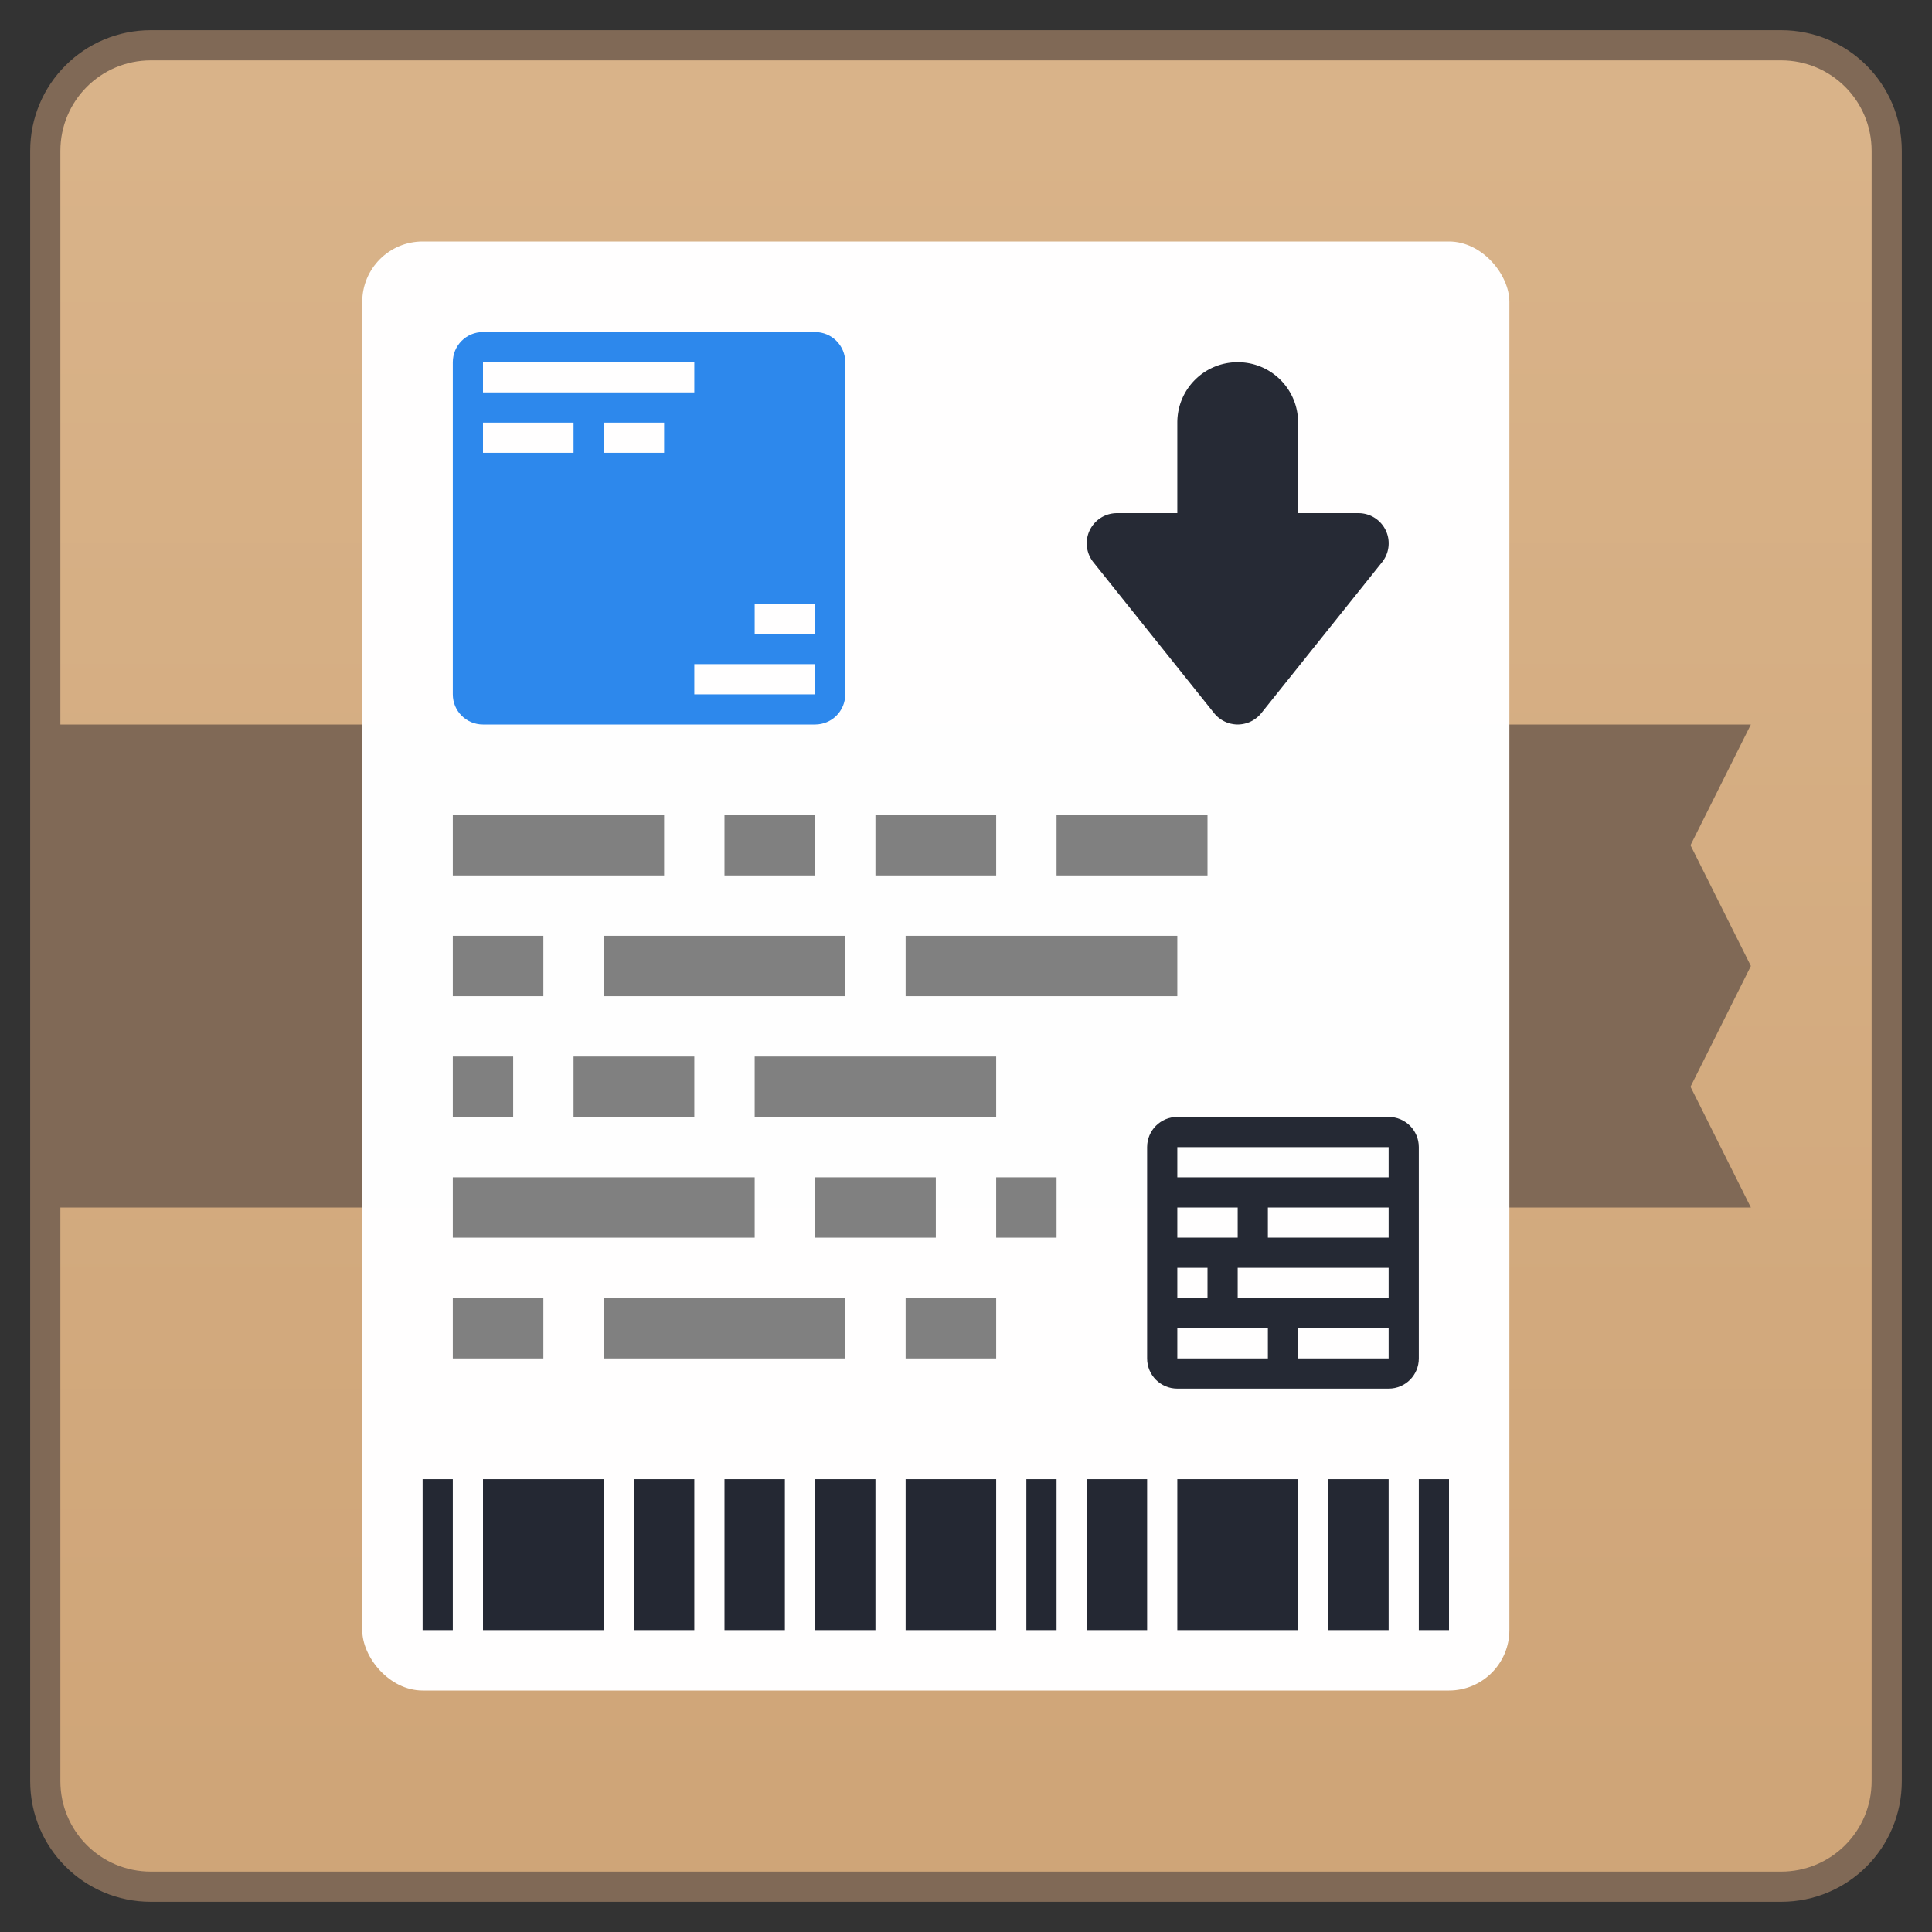 <?xml version="1.0" encoding="UTF-8" standalone="no"?>
<!-- Created with Inkscape (http://www.inkscape.org/) -->

<svg
   xmlns:dc="http://purl.org/dc/elements/1.1/"
   xmlns:cc="http://creativecommons.org/ns#"
   xmlns:rdf="http://www.w3.org/1999/02/22-rdf-syntax-ns#"
   xmlns:svg="http://www.w3.org/2000/svg"
   xmlns="http://www.w3.org/2000/svg"
   xmlns:xlink="http://www.w3.org/1999/xlink"
   xmlns:sodipodi="http://sodipodi.sourceforge.net/DTD/sodipodi-0.dtd"
   xmlns:inkscape="http://www.inkscape.org/namespaces/inkscape"
   width="64"
   height="64"
   viewBox="0 0 64 64"
   version="1.1"
   id="svg8"
   inkscape:version="0.92.2 2405546, 2018-03-11"
   sodipodi:docname="system-software-install.svg">
  <rect x="0" y="0" width="64" height="64" fill="#333333" stroke="none"/>
  <title
     id="title7895">Antu icon Theme</title>
  <defs
     id="defs2">
    <linearGradient
       gradientTransform="translate(0,-250.65)"
       gradientUnits="userSpaceOnUse"
       y2="254.65"
       x2="32"
       y1="310.65"
       x1="32"
       id="linearGradient888"
       xlink:href="#linearGradient6408"
       inkscape:collect="always" />
    <linearGradient
       id="linearGradient6408"
       inkscape:collect="always">
      <stop
         id="stop6404"
         offset="0"
         style="stop-color:#cfa578;stop-opacity:1" />
      <stop
         id="stop6406"
         offset="1"
         style="stop-color:#d9b389;stop-opacity:1" />
    </linearGradient>
  </defs>
  <sodipodi:namedview
     id="base"
     pagecolor="#ffffff"
     bordercolor="#666666"
     borderopacity="1.0"
     inkscape:pageopacity="0.0"
     inkscape:pageshadow="2"
     inkscape:zoom="5.6568542"
     inkscape:cx="82.401858"
     inkscape:cy="16.276815"
     inkscape:document-units="px"
     inkscape:current-layer="layer1"
     showgrid="true"
     units="px"
     inkscape:window-width="1360"
     inkscape:window-height="711"
     inkscape:window-x="0"
     inkscape:window-y="28"
     inkscape:window-maximized="1"
     objecttolerance="10"
     gridtolerance="10"
     guidetolerance="10"
     inkscape:snap-bbox="true"
     inkscape:bbox-paths="true"
     inkscape:bbox-nodes="true"
     inkscape:snap-bbox-edge-midpoints="true"
     inkscape:snap-bbox-midpoints="true"
     inkscape:object-paths="true"
     inkscape:snap-intersection-paths="true"
     inkscape:showpageshadow="false">
    <inkscape:grid
       type="xygrid"
       id="grid7897"
       empspacing="4" />
  </sodipodi:namedview>
  <g
     inkscape:label="Capa 1"
     inkscape:groupmode="layer"
     id="layer1"
     transform="translate(0,-250.65)">
    <g
       id="g4979"
       transform="translate(40,-5.929)">
      <g
         inkscape:label="Capa 1"
         id="layer1-7"
         transform="translate(-40,5.929)">
        <path
           inkscape:connector-curvature="0"
           style="opacity:1;vector-effect:none;fill:#806956;fill-opacity:1;stroke:none;stroke-width:2.289;stroke-linecap:round;stroke-linejoin:round;stroke-miterlimit:4;stroke-dasharray:none;stroke-dashoffset:0;stroke-opacity:1"
           d="m 5,251.65 h 54 c 2.216,0 4,1.784 4,4 v 54 c 0,2.216 -1.784,4 -4,4 H 5 c -2.216,0 -4,-1.784 -4,-4 v -54 c 0,-2.216 1.784,-4 4,-4 z"
           id="rect863" />
        <path
           sodipodi:nodetypes="sscccccccsssssss"
           inkscape:connector-curvature="0"
           id="rect863-9"
           transform="translate(0,250.65)"
           d="M 5,2 C 3.338,2 2,3.338 2,5 v 19 h 56 l -2,4 2,4 -2,4 2,4 H 2 v 19 c 0,1.662 1.338,3 3,3 h 54 c 1.662,0 3,-1.338 3,-3 V 5 C 62,3.338 60.662,2 59,2 Z"
           style="opacity:1;vector-effect:none;fill:url(#linearGradient888);fill-opacity:1;stroke:none;stroke-width:2.216;stroke-linecap:round;stroke-linejoin:round;stroke-miterlimit:4;stroke-dasharray:none;stroke-dashoffset:0;stroke-opacity:1" />
      </g>
      <rect
         ry="2"
         y="264.579"
         x="-28"
         height="48"
         width="38"
         id="rect4106"
         style="opacity:0.99;vector-effect:none;fill:#ffffff;fill-opacity:1;stroke:none;stroke-width:2;stroke-linecap:round;stroke-linejoin:round;stroke-miterlimit:4;stroke-dasharray:none;stroke-dashoffset:0;stroke-opacity:1" />
      <path
         sodipodi:nodetypes="ccccccccccccccccccccccccccccccccccccccccccccccccccccccc"
         inkscape:connector-curvature="0"
         id="rect883-2-5"
         d="m -26,305.579 v 5 h 1 v -5 z m 2,0 v 5 h 4 v -5 z m 5,0 v 5 h 2 v -5 z m 3,0 v 5 h 2 v -5 z m 3,0 v 5 h 2 v -5 z m 3,0 v 5 h 3 v -5 z m 4,0 v 5 h 1 v -5 z m 2,0 v 5 h 2 v -5 z m 3,0 v 5 h 4 v -5 z m 5,0 v 5 h 2 v -5 z m 3,0 v 5 h 1 v -5 z"
         style="opacity:1;fill:#242833;fill-opacity:1;stroke:none;stroke-width:6;stroke-linecap:round;stroke-linejoin:round;stroke-miterlimit:4;stroke-dasharray:none;stroke-dashoffset:0;stroke-opacity:1;paint-order:stroke markers fill" />
      <path
         id="rect4139"
         d="m -24,267.579 c -0.554,0 -1,0.446 -1,1 v 11 c 0,0.554 0.446,1 1,1 h 11 c 0.554,0 1,-0.446 1,-1 v -11 c 0,-0.554 -0.446,-1 -1,-1 z m 0,1 h 7 v 1 h -7 z m 0,2 h 3 v 1 h -3 z m 4,0 h 2 v 1 h -2 z m 5,6 h 2 v 1 h -2 z m -2,2 h 4 v 1 h -4 z"
         style="opacity:0.99;vector-effect:none;fill:#2c87ec;fill-opacity:1;stroke:none;stroke-width:2;stroke-linecap:round;stroke-linejoin:round;stroke-miterlimit:4;stroke-dasharray:none;stroke-dashoffset:0;stroke-opacity:1"
         inkscape:connector-curvature="0" />
      <path
         id="rect4139-7"
         d="m -1,293.579 c -0.554,0 -1,0.446 -1,1 v 7 c 0,0.554 0.446,1 1,1 h 7 c 0.554,0 1,-0.446 1,-1 v -7 c 0,-0.554 -0.446,-1 -1,-1 z m 0,1 h 7 v 1 h -7 z m 0,2 h 2 v 1 h -2 z m 3,0 h 4 v 1 H 2 Z m -3,2 h 1 v 1 h -1 z m 2,0 h 5 v 1 H 1 Z m -2,2 h 3 v 1 h -3 z m 4,0 h 3 v 1 H 3 Z"
         style="opacity:0.99;vector-effect:none;fill:#242833;fill-opacity:1;stroke:none;stroke-width:2;stroke-linecap:round;stroke-linejoin:round;stroke-miterlimit:4;stroke-dasharray:none;stroke-dashoffset:0;stroke-opacity:1"
         inkscape:connector-curvature="0" />
      <g
         inkscape:label="Capa 1"
         id="layer1-4"
         transform="matrix(1,0,0,-1,0.848,598.322)">
        <path
           inkscape:connector-curvature="0"
           id="path4228"
           d="m 0.152,329.744 c -1.108,0 -2,-0.892 -2,-2 v -3 h -1 -1 a 1,1 0 0 1 -0.781,-1.625 l 4,-5 a 1,1 0 0 1 0.09,-0.098 1,1 0 0 1 0.211,-0.154 1,1 0 0 1 0.238,-0.094 c 0.002,-5.1e-4 0.004,-0.001 0.006,-0.002 a 1,1 0 0 1 0.006,0 1,1 0 0 1 0.26,-0.027 1,1 0 0 1 0.246,0.039 1,1 0 0 1 0.002,0 c 5.77e-4,1.7e-4 0.001,-1.7e-4 0.002,0 a 1,1 0 0 1 0.223,0.096 1,1 0 0 1 0.004,0.002 c 0.002,9.3e-4 0.002,0.003 0.004,0.004 a 1,1 0 0 1 0.271,0.234 l 4,5 a 1,1 0 0 1 -0.781,1.625 h -1 -1 v 3 c 0,1.108 -0.892,2 -2,2 z"
           style="color:#122036;fill:#262a35;fill-opacity:1;stroke:none" />
      </g>
      <path
         sodipodi:nodetypes="cccccccccccccccccccccccccccccccccccccccccccccccccccccccccccccccccccccccccccccccc"
         inkscape:connector-curvature="0"
         id="rect1001"
         d="m -25,283.579 v 2 h 7 v -2 z m 9,0 v 2 h 3 v -2 z m 5,0 v 2 h 4 v -2 z m 6,0 v 2 h 5 v -2 z m -20,4 v 2 h 3 v -2 z m 5,0 v 2 h 8 v -2 z m 10,0 v 2 h 9 v -2 z m -15,4 v 2 h 2 v -2 z m 4,0 v 2 h 4 v -2 z m 6,0 v 2 h 8 v -2 z m -10,4 v 2 h 10 v -2 z m 12,0 v 2 h 4 v -2 z m 6,0 v 2 h 2 v -2 z m -18,4 v 2 h 3 v -2 z m 5,0 v 2 h 8 v -2 z m 10,0 v 2 h 3 v -2 z"
         style="opacity:1;vector-effect:none;fill:#808080;fill-opacity:1;stroke:none;stroke-width:2;stroke-linecap:round;stroke-linejoin:round;stroke-miterlimit:4;stroke-dasharray:none;stroke-dashoffset:0;stroke-opacity:1" />
    </g>
  </g>
</svg>
